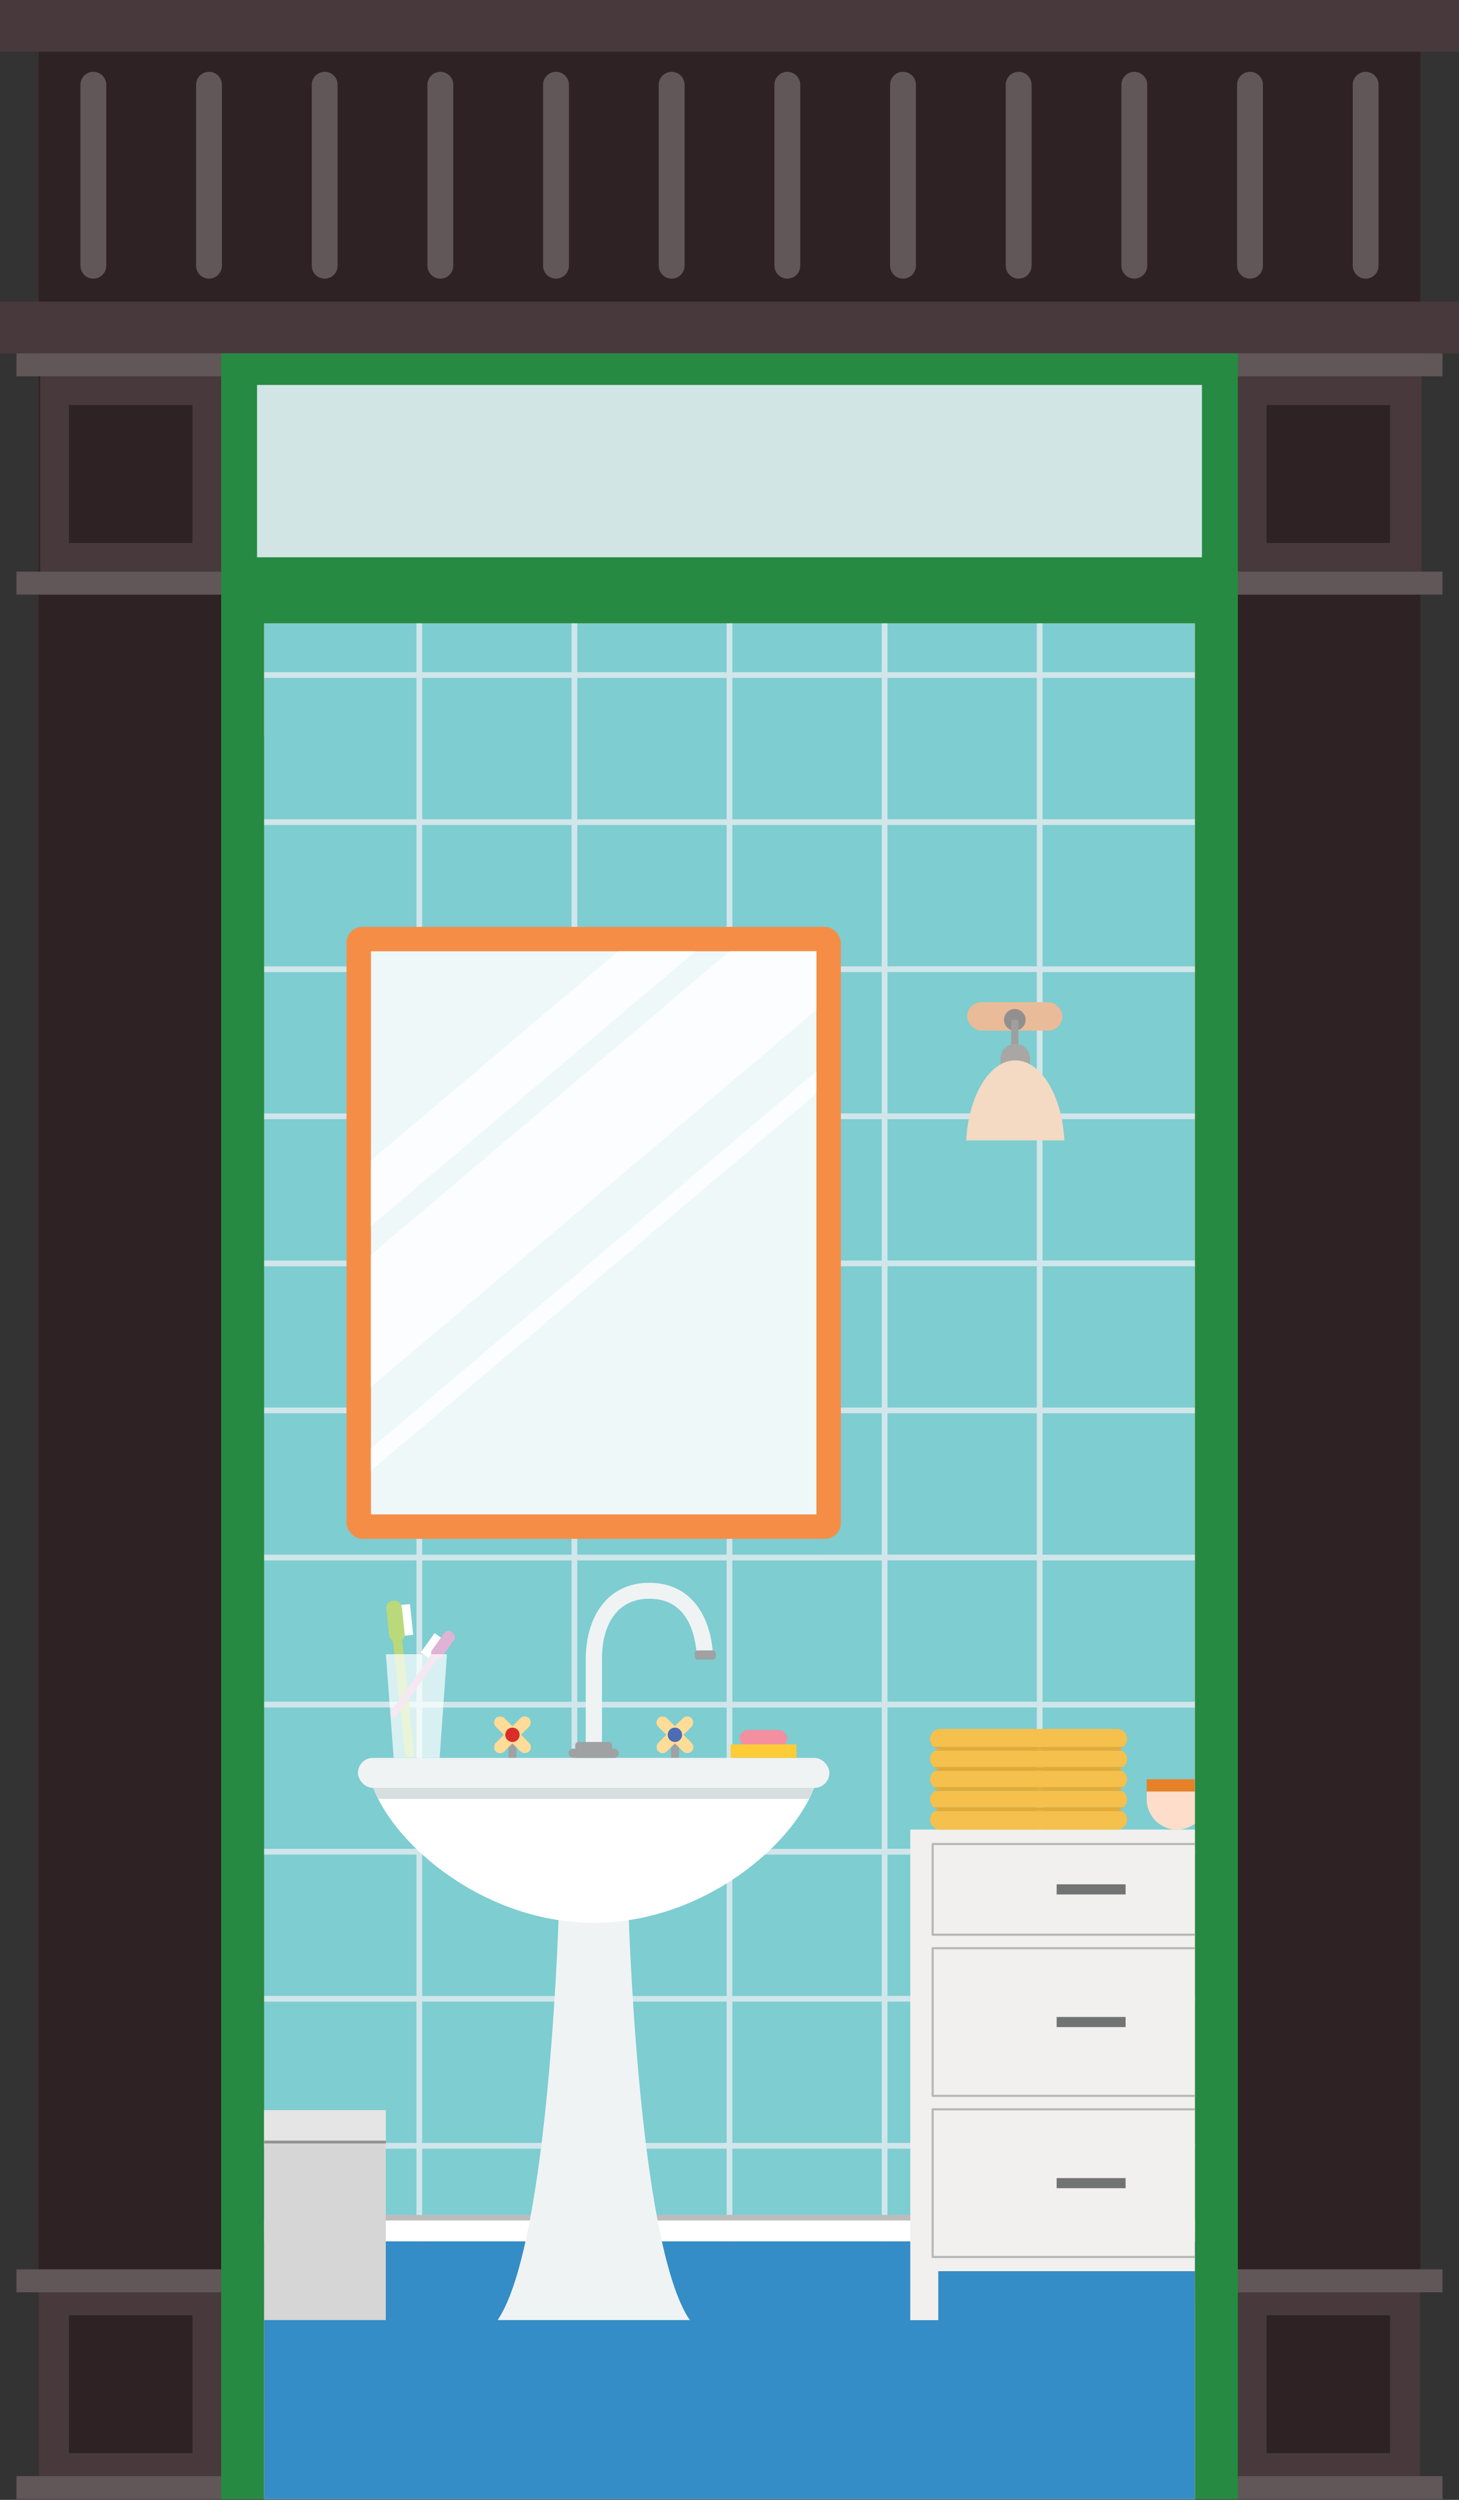 <svg id="Layer_1" data-name="Layer 1" xmlns="http://www.w3.org/2000/svg" xmlns:xlink="http://www.w3.org/1999/xlink" width="179.21mm" height="307.01mm" viewBox="0 0 508 870.26"><rect x="0" y="0" width="508" height="870.26" fill="#333333" stroke="none"/><defs><style>.cls-1,.cls-37,.cls-40,.cls-7{fill:none;}.cls-2{fill:#2f2224;}.cls-3{fill:#48393c;}.cls-4{fill:#615658;}.cls-5{fill:#268a43;}.cls-6{fill:#d2e5e5;}.cls-7{stroke:#615658;stroke-width:9px;}.cls-40,.cls-7{stroke-linecap:round;}.cls-37,.cls-7{stroke-miterlimit:10;}.cls-8{fill:#f8cf71;}.cls-9{fill:#f6be4f;}.cls-10{fill:#885b52;}.cls-11{fill:#9c6b5e;}.cls-12{fill:#b5816f;}.cls-13{fill:#aa786b;}.cls-14{fill:#764b44;}.cls-15{fill:#885b54;}.cls-16{fill:#7dcdd1;}.cls-17{fill:#348dc6;}.cls-18{fill:#d0e6ea;}.cls-19{fill:#bcbcbc;}.cls-20,.cls-31{fill:#fff;}.cls-21{fill:#eff3f4;}.cls-22{fill:#d7dee0;}.cls-23{fill:#9fa1a3;}.cls-24{fill:#ffdc97;}.cls-25{fill:#d82d2a;}.cls-26{fill:#4c6cb4;}.cls-27{fill:#f48fa0;}.cls-28{fill:#ffcc38;}.cls-29{fill:#bad97b;}.cls-30{fill:#dfb3d4;}.cls-31{opacity:0.7;}.cls-32{fill:#f68d46;}.cls-33{fill:#eff8f8;}.cls-34{fill:#fbfdfe;}.cls-35{fill:#d6d6d6;}.cls-36{fill:#e5e5e5;}.cls-37{stroke:#939393;}.cls-38{clip-path:url(#clip-path);}.cls-39{fill:#f1f0ef;}.cls-40{stroke:#b7b7b7;stroke-linejoin:round;stroke-width:0.75px;}.cls-41{fill:#727373;}.cls-42{clip-path:url(#clip-path-2);}.cls-43{fill:#fedeca;}.cls-44{fill:#e78128;}.cls-45{fill:#f5c04b;}.cls-46{fill:#e5aa32;}.cls-47{fill:#e9bb98;}.cls-48{fill:#91908e;}.cls-49{fill:#9f9f9e;}.cls-50{fill:#a8a7a3;}.cls-51{fill:#f4d9c3;}</style><clipPath id="clip-path"><rect class="cls-1" x="295.85" y="628.18" width="120.16" height="219.71"/></clipPath><clipPath id="clip-path-2"><rect class="cls-1" x="392.64" y="615.32" width="23.36" height="28.85"/></clipPath></defs><title>Imagery</title><rect class="cls-2" x="13.5" y="14" width="481" height="852"/><rect class="cls-3" width="508" height="18"/><rect class="cls-3" x="14" y="114" width="481" height="89"/><rect class="cls-3" y="105" width="508" height="18"/><rect class="cls-4" x="5.75" y="123" width="496.5" height="8"/><rect class="cls-4" x="5.75" y="199" width="496.5" height="8"/><rect class="cls-3" x="13.5" y="794" width="481" height="72"/><rect class="cls-4" x="5.75" y="790" width="496.5" height="8"/><rect class="cls-4" x="5.75" y="862" width="496.5" height="8"/><rect class="cls-5" x="77" y="123" width="354" height="747"/><rect class="cls-6" x="89.5" y="134" width="329" height="60"/><rect class="cls-2" x="21.5" y="143.5" width="48" height="43" transform="translate(210.5 119.5) rotate(90)"/><rect class="cls-2" x="438.5" y="143.5" width="48" height="43" transform="translate(627.5 -297.5) rotate(90)"/><rect class="cls-2" x="21.5" y="808.5" width="48" height="43" transform="translate(875.5 784.5) rotate(90)"/><rect class="cls-2" x="438.5" y="808.5" width="48" height="43" transform="translate(1292.5 367.5) rotate(90)"/><line class="cls-7" x1="32.5" y1="29.5" x2="32.5" y2="92.5"/><line class="cls-7" x1="72.77" y1="29.5" x2="72.77" y2="92.5"/><line class="cls-7" x1="113.05" y1="29.5" x2="113.05" y2="92.5"/><line class="cls-7" x1="153.32" y1="29.5" x2="153.32" y2="92.5"/><line class="cls-7" x1="193.59" y1="29.5" x2="193.59" y2="92.5"/><line class="cls-7" x1="233.86" y1="29.5" x2="233.86" y2="92.5"/><line class="cls-7" x1="274.14" y1="29.5" x2="274.14" y2="92.5"/><line class="cls-7" x1="314.41" y1="29.5" x2="314.41" y2="92.5"/><line class="cls-7" x1="354.68" y1="29.5" x2="354.68" y2="92.5"/><line class="cls-7" x1="394.95" y1="29.5" x2="394.95" y2="92.5"/><line class="cls-7" x1="435.23" y1="29.5" x2="435.23" y2="92.5"/><line class="cls-7" x1="475.5" y1="29.5" x2="475.5" y2="92.5"/><rect class="cls-8" x="92" y="217" width="324" height="653"/><polygon class="cls-9" points="373.87 788 416 789.43 416 217 92 217 92 256.29 364 281 373.87 788"/><rect class="cls-10" x="92" y="773" width="324" height="18"/><rect class="cls-11" x="92" y="779" width="324" height="22"/><rect class="cls-12" x="92" y="801" width="324" height="69"/><polygon class="cls-13" points="416 870 416 791 381.39 791 382.55 801 416 870"/><polygon class="cls-14" points="416 773 373.31 773 380 779 381.86 795 416 795 416 773"/><polygon class="cls-15" points="416 779 380 779 382.55 801 416 801 416 779"/><rect class="cls-16" x="92.01" y="217" width="324" height="653"/><rect class="cls-17" x="92.01" y="780.25" width="324" height="89.75"/><path class="cls-18" d="M416,236v-2H363V217h-2v17H309V217h-2v17H255V217h-2v17H201V217h-2v17H147V217h-2v17H92v2h53v49.2H92v2h53v49.21H92v2h53v49.2H92v2h53v49.21H92v2h53V490H92v2h53v49.21H92v2h53v49.2H92v2h53v49.2H92v2h53v49.21H92v2h53V746H92v2h53v32.21h2V748h52v32.21h2V748h52v32.21h2V748h52v32.21h2V748h52v32.21h2V748h53v-2H363v-49.2h53v-2H363V645.63h53v-2H363v-49.2h53v-2H363v-49.2h53v-2H363V492h53v-2H363v-49.2h53v-2H363V389.61h53v-2H363v-49.2h53v-2H363V287.2h53v-2H363V236Zm-109,0v49.2H255V236ZM253,338.41v49.2H201v-49.2Zm-52-2V287.2h52v49.21Zm52,53.2v49.21H201V389.61Zm0,51.21V490H201v-49.2Zm0,51.2v49.21H201V492Zm0,51.21v49.2H201v-49.2Zm0,51.2v49.2H201v-49.2Zm0,51.2v49.21H201V645.63Zm2,0h52v49.21H255Zm0-2v-49.2h52v49.2Zm0-51.2v-49.2h52v49.2Zm0-51.2V492h52v49.21ZM255,490v-49.2h52V490Zm0-51.2V389.61h52v49.21Zm0-51.21v-49.2h52v49.2Zm0-51.2V287.2h52v49.21ZM253,236v49.2H201V236Zm-106,0h52v49.2H147Zm0,51.2h52v49.21H147Zm0,51.21h52v49.2H147Zm0,51.2h52v49.21H147Zm0,51.21h52V490H147Zm0,51.2h52v49.21H147Zm0,51.21h52v49.2H147Zm0,51.2h52v49.2H147Zm0,51.2h52v49.21H147ZM147,746v-49.2h52V746Zm54,0v-49.2h52V746Zm54,0v-49.2h52V746Zm106,0H309v-49.2h52Zm0-51.2H309V645.63h52Zm0-51.21H309v-49.2h52Zm0-51.2H309v-49.2h52Zm0-51.2H309V492h52ZM361,490H309v-49.2h52Zm0-51.2H309V389.61h52Zm0-51.21H309v-49.2h52Zm0-51.2H309V287.2h52Zm0-51.21H309V236h52Z"/><rect class="cls-19" x="92.01" y="771.02" width="324" height="5.93"/><rect class="cls-20" x="92.01" y="773" width="324" height="7.25"/><path class="cls-21" d="M218.71,661.53h-24s-3.06,119.17-21.44,146.13h66.9C221.78,780.7,218.71,661.53,218.71,661.53Z"/><path class="cls-20" d="M206.71,669.37c40.72,0,74.21-31.17,78.21-52.08H128.49C132.49,638.2,166,669.37,206.71,669.37Z"/><path class="cls-22" d="M128.49,617.29a34.79,34.79,0,0,0,3.2,8.94h150a34.74,34.74,0,0,0,3.19-8.94Z"/><rect class="cls-23" x="177.02" y="603.41" width="2.81" height="9.41" rx="1.4"/><rect class="cls-24" x="176.3" y="595.73" width="4.24" height="16.38" rx="2.12" transform="translate(479.29 50.72) rotate(45)"/><rect class="cls-24" x="176.3" y="595.73" width="4.24" height="16.38" rx="2.12" transform="translate(731.63 904.79) rotate(135)"/><circle class="cls-25" cx="178.43" cy="603.92" r="2.5"/><rect class="cls-23" x="233.61" y="603.41" width="2.81" height="9.41" rx="1.4"/><rect class="cls-24" x="232.87" y="595.73" width="4.24" height="16.38" rx="2.12" transform="translate(495.86 10.72) rotate(45)"/><rect class="cls-24" x="232.87" y="595.73" width="4.24" height="16.38" rx="2.12" transform="translate(828.19 864.79) rotate(135)"/><circle class="cls-26" cx="234.99" cy="603.92" r="2.5"/><rect class="cls-21" x="124.63" y="611.95" width="164.15" height="10.45" rx="5.22"/><rect class="cls-23" x="197.96" y="608.76" width="17.49" height="3.19" rx="1.6"/><path class="cls-21" d="M209.59,607.37V577.55c0-11.56,4.95-21,16.51-21,11,0,15.6,8.48,16.48,19.23h5.66C247.34,562,240.18,551,226.1,551c-14.67,0-22.15,11.93-22.15,26.6v29.82c0,.29,0,.58,0,.87h5.65C209.61,608,209.59,607.66,209.59,607.37Z"/><rect class="cls-23" x="200.29" y="606.41" width="12.84" height="3.64" rx="1.17"/><rect class="cls-23" x="241.88" y="574.54" width="7.37" height="3.19" rx="1.04"/><rect class="cls-27" x="257.55" y="602.23" width="16.55" height="5.88" rx="2.94"/><rect class="cls-28" x="254.36" y="607.25" width="22.94" height="4.7"/><rect class="cls-20" x="139.02" y="558.57" width="4.34" height="10.78" transform="translate(-58.12 17.83) rotate(-5.99)"/><rect class="cls-29" x="135.03" y="557.16" width="5.44" height="14.45" rx="2.5" transform="translate(-58.18 17.47) rotate(-5.99)"/><path class="cls-29" d="M142.81,611.94h0A1.61,1.61,0,0,1,141,610.5l-4.47-41.92a1.61,1.61,0,0,1,1.43-1.77h0a1.62,1.62,0,0,1,1.78,1.44l4.47,41.92A1.62,1.62,0,0,1,142.81,611.94Z"/><rect class="cls-20" x="150.39" y="567" width="3.34" height="8.28" transform="matrix(-0.81, -0.58, 0.58, -0.81, -57.82, 1123.65)"/><rect class="cls-30" x="152.11" y="567.18" width="4.18" height="11.1" rx="1.92" transform="translate(-54.87 1127.78) rotate(-144.29)"/><rect class="cls-30" x="143.5" y="571.55" width="2.48" height="28.67" rx="1.24" transform="translate(-79.7 1146.11) rotate(-144.29)"/><polygon class="cls-31" points="153.08 611.95 137.07 611.95 134.34 575.86 155.62 575.86 153.08 611.95"/><rect class="cls-32" x="120.65" y="322.66" width="172.12" height="213.04" rx="5.53"/><rect class="cls-33" x="108.69" y="351.62" width="196.03" height="155.11" transform="translate(635.89 222.47) rotate(90)"/><polygon class="cls-34" points="215.19 331.16 129.15 403.98 129.15 426.82 242.17 331.16 215.19 331.16"/><polygon class="cls-34" points="284.26 372.93 129.15 504.21 129.15 511.96 284.26 380.69 284.26 372.93"/><polygon class="cls-34" points="284.26 331.16 254.02 331.16 129.15 436.85 129.15 482.83 284.26 351.55 284.26 331.16"/><rect class="cls-35" x="91.99" y="734.6" width="42.34" height="73.06"/><rect class="cls-36" x="91.99" y="734.6" width="42.34" height="11.09"/><line class="cls-37" x1="91.99" y1="745.69" x2="134.33" y2="745.69"/><g class="cls-38"><polygon class="cls-39" points="316.95 636.9 316.95 784.04 316.95 790.65 316.95 807.7 326.69 807.7 326.69 790.65 433.14 790.65 433.14 807.7 442.88 807.7 442.88 790.65 442.88 784.04 442.88 636.9 316.95 636.9"/><rect class="cls-40" x="324.74" y="641.94" width="110.36" height="31.57"/><rect class="cls-40" x="324.74" y="678.21" width="110.36" height="51.4"/><rect class="cls-40" x="324.74" y="734.3" width="110.36" height="51.4"/><rect class="cls-41" x="367.91" y="655.97" width="24" height="3.52"/><rect class="cls-41" x="367.91" y="702.15" width="24" height="3.52"/><rect class="cls-41" x="367.91" y="758.24" width="24" height="3.52"/></g><g class="cls-42"><path class="cls-43" d="M399.26,626.37a10.58,10.58,0,0,0,10.55,10.55h0a10.59,10.59,0,0,0,10.56-10.55v-2.72H399.26Z"/><rect class="cls-44" x="399.26" y="619.39" width="21.11" height="4.26"/></g><path class="cls-45" d="M392.44,605.38a3.51,3.51,0,0,0-3.5-3.51H327.32a3.51,3.51,0,0,0-3.5,3.51,3.47,3.47,0,0,0,1.37,2.76h65.88A3.47,3.47,0,0,0,392.44,605.38Z"/><path class="cls-45" d="M323.82,612.4a3.49,3.49,0,0,0,1.37,2.76h65.88a3.48,3.48,0,0,0-.3-5.74H325.49A3.5,3.5,0,0,0,323.82,612.4Z"/><path class="cls-45" d="M323.82,619.41a3.49,3.49,0,0,0,1.37,2.76h65.88a3.48,3.48,0,0,0-.3-5.74H325.49A3.5,3.5,0,0,0,323.82,619.41Z"/><path class="cls-45" d="M323.82,626.42a3.51,3.51,0,0,0,1.37,2.77h65.88a3.48,3.48,0,0,0-.3-5.74H325.49A3.5,3.5,0,0,0,323.82,626.42Z"/><path class="cls-45" d="M323.82,633.44a3.49,3.49,0,0,0,1.37,2.76h65.88a3.48,3.48,0,0,0-.3-5.74H325.49A3.5,3.5,0,0,0,323.82,633.44Z"/><path class="cls-46" d="M388.94,608.89a3.49,3.49,0,0,0,2.13-.75H325.19a3.49,3.49,0,0,0,2.13.75Z"/><path class="cls-46" d="M327.32,608.89a3.49,3.49,0,0,0-1.83.53h65.28a3.49,3.49,0,0,0-1.83-.53Z"/><path class="cls-46" d="M327.32,615.9h61.62a3.48,3.48,0,0,0,2.13-.74H325.19A3.48,3.48,0,0,0,327.32,615.9Z"/><path class="cls-46" d="M327.32,615.9a3.49,3.49,0,0,0-1.83.53h65.28a3.49,3.49,0,0,0-1.83-.53Z"/><path class="cls-46" d="M327.32,622.92h61.62a3.49,3.49,0,0,0,2.13-.75H325.19A3.49,3.49,0,0,0,327.32,622.92Z"/><path class="cls-46" d="M327.32,622.92a3.49,3.49,0,0,0-1.83.53h65.28a3.49,3.49,0,0,0-1.83-.53Z"/><path class="cls-46" d="M327.32,629.93h61.62a3.48,3.48,0,0,0,2.13-.74H325.19A3.48,3.48,0,0,0,327.32,629.93Z"/><path class="cls-46" d="M327.32,629.93a3.49,3.49,0,0,0-1.83.53h65.28a3.49,3.49,0,0,0-1.83-.53Z"/><path class="cls-45" d="M327.32,636.94h61.62a3.48,3.48,0,0,0,2.13-.74H325.19A3.48,3.48,0,0,0,327.32,636.94Z"/><rect class="cls-47" x="336.75" y="348.86" width="33.18" height="9.92" rx="4.96"/><circle class="cls-48" cx="353.34" cy="355.02" r="3.76"/><rect class="cls-49" x="352.1" y="355.02" width="2.48" height="10.69"/><path class="cls-50" d="M358.64,368.53a5.13,5.13,0,0,0-10.26,0v2.18h10.26Z"/><path class="cls-51" d="M353.51,369.13c-8.92,0-16.26,12.23-17.1,27.87h34.2C369.77,381.36,362.43,369.13,353.51,369.13Z"/></svg>
